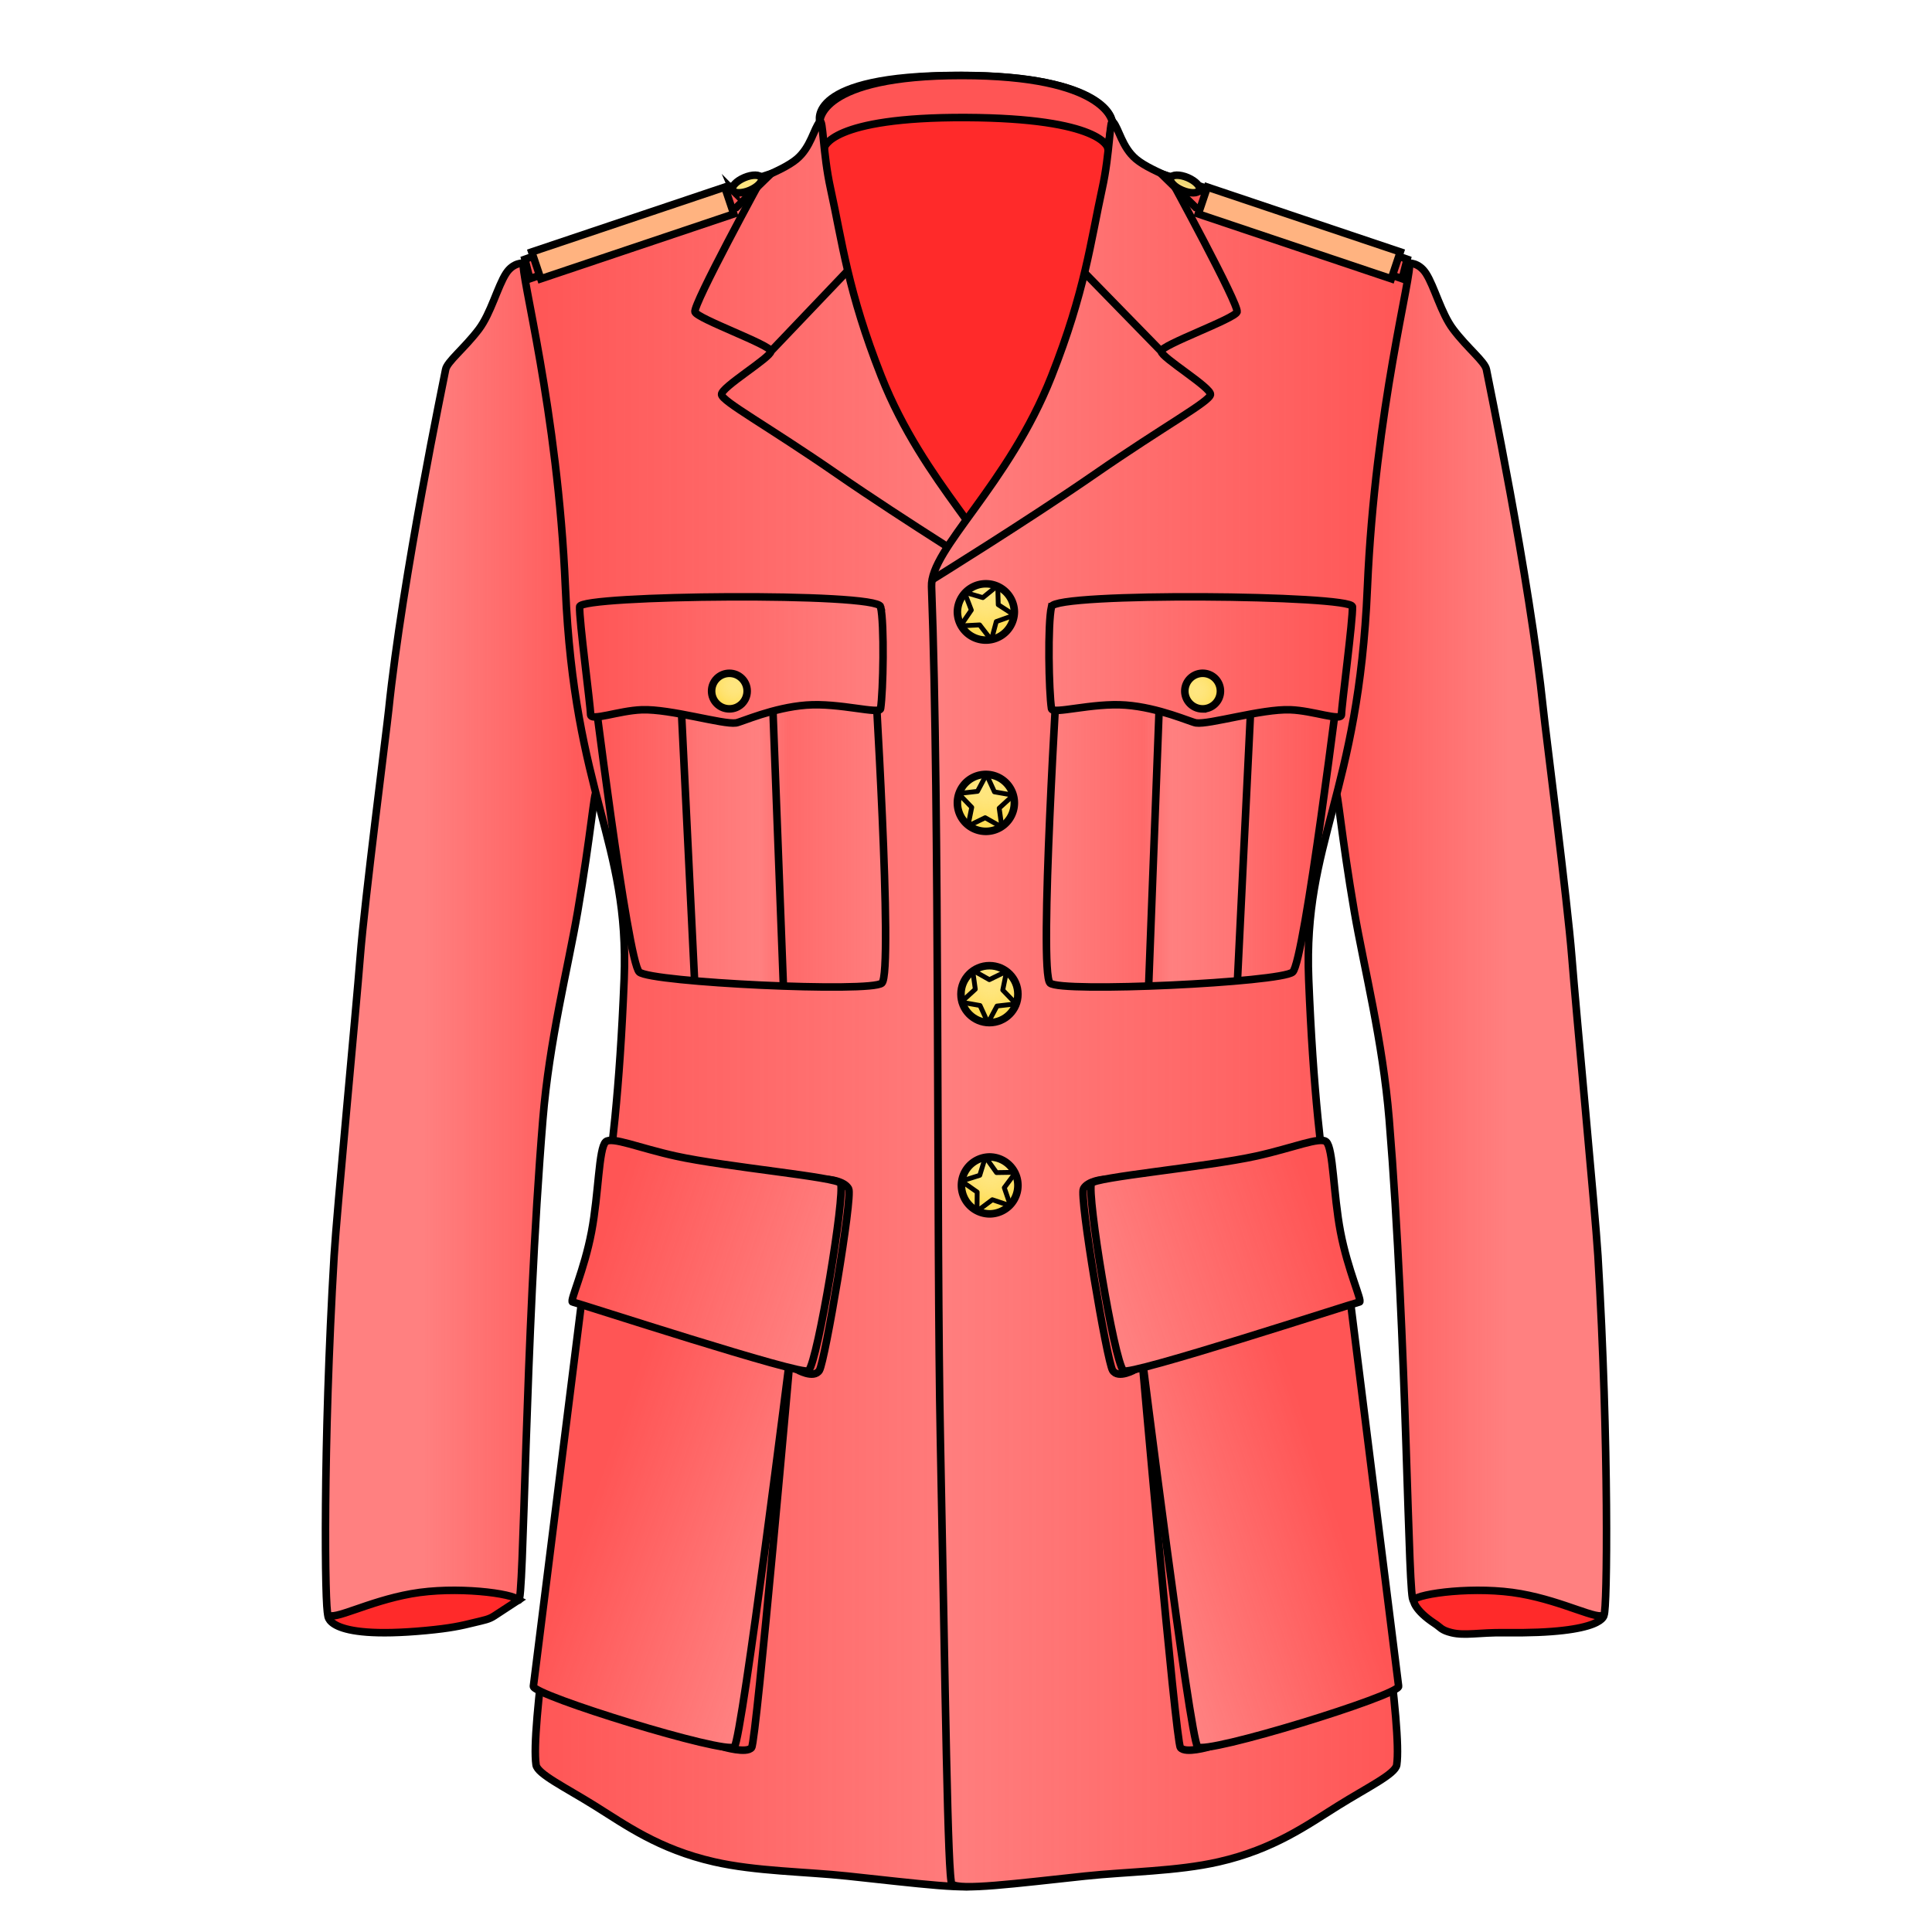 <svg xmlns="http://www.w3.org/2000/svg" xmlns:xlink="http://www.w3.org/1999/xlink" viewBox="0 0 256 256">
    <defs>
        <linearGradient id="innoGrad22">
            <stop offset="0" stop-color="#ff2a2a" stop-opacity="0"/>
            <stop offset=".334" stop-color="#ff2a2a" stop-opacity=".251"/>
            <stop offset=".429" stop-color="#ff2a2a" stop-opacity="0"/>
            <stop offset=".63" stop-color="#ff2a2a" stop-opacity=".125"/>
            <stop offset=".706" stop-color="#ff2a2a" stop-opacity=".251"/>
            <stop offset="1" stop-color="#ff2a2a" stop-opacity=".502"/>
        </linearGradient>
        <linearGradient id="innoGrad3">
            <stop offset="0" stop-color="#ffe680" stop-opacity="0"/>
            <stop offset="1" stop-color="#ffd42a" stop-opacity=".502"/>
        </linearGradient>
        <linearGradient id="innoGrad2">
            <stop offset="0" stop-color="#ff2a2a" stop-opacity=".502"/>
            <stop offset=".294" stop-color="#ff2a2a" stop-opacity=".251"/>
            <stop offset=".37" stop-color="#ff2a2a" stop-opacity=".125"/>
            <stop offset=".571" stop-color="#ff2a2a" stop-opacity="0"/>
            <stop offset=".666" stop-color="#ff2a2a" stop-opacity=".251"/>
            <stop offset="1" stop-color="#ff2a2a" stop-opacity="0"/>
        </linearGradient>
        <linearGradient id="innoGrad12">
            <stop offset="0" stop-color="#ff2a2a" stop-opacity=".502"/>
            <stop offset="1" stop-color="#ff2a2a" stop-opacity="0"/>
        </linearGradient>
        <linearGradient id="innoGrad1">
            <stop offset="0" stop-color="#ff2a2a" stop-opacity="0"/>
            <stop offset="1" stop-color="#ff2a2a" stop-opacity=".502"/>
        </linearGradient>
        <linearGradient id="linearGradient924" x1="56.186" x2="79.601" y1="124.496" y2="124.496" gradientUnits="userSpaceOnUse" xlink:href="#innoGrad1"/>
        <linearGradient id="linearGradient949" x1="68.83" x2="133.173" y1="133.049" y2="133.049" gradientUnits="userSpaceOnUse" xlink:href="#innoGrad12"/>
        <linearGradient id="linearGradient980" x1="77.814" x2="117.848" y1="108.968" y2="108.968" gradientUnits="userSpaceOnUse" xlink:href="#innoGrad2"/>
        <linearGradient id="linearGradient1019" x1="76.302" x2="117.513" y1="87.448" y2="87.448" gradientUnits="userSpaceOnUse" xlink:href="#innoGrad12"/>
        <linearGradient id="linearGradient1042" x1="70.174" x2="95.8" y1="222.643" y2="231.465" gradientUnits="userSpaceOnUse" xlink:href="#innoGrad12"/>
        <linearGradient id="linearGradient1065" x1="77.12" x2="105.566" y1="172.046" y2="181.451" gradientUnits="userSpaceOnUse" xlink:href="#innoGrad12"/>
        <radialGradient id="radialGradient1088" cx="97.325" cy="90.759" r="2.856" fx="97.325" fy="90.759" gradientUnits="userSpaceOnUse" xlink:href="#innoGrad3"/>
        <linearGradient id="linearGradient1111" x1="176.402" x2="199.815" y1="124.496" y2="124.496" gradientUnits="userSpaceOnUse" xlink:href="#innoGrad12"/>
        <linearGradient id="linearGradient1142" x1="122.934" x2="187.276" y1="133.926" y2="133.926" gradientTransform="translate(0 -.877)" gradientUnits="userSpaceOnUse" xlink:href="#innoGrad1"/>
        <linearGradient id="linearGradient1185" x1="138.153" x2="178.185" y1="108.968" y2="108.968" gradientUnits="userSpaceOnUse" xlink:href="#innoGrad22"/>
        <linearGradient id="linearGradient1228" x1="138.494" x2="179.707" y1="87.448" y2="87.448" gradientUnits="userSpaceOnUse" xlink:href="#innoGrad1"/>
        <linearGradient id="linearGradient1251" x1="160.212" x2="184.674" y1="231.465" y2="223.41" gradientUnits="userSpaceOnUse" xlink:href="#innoGrad1"/>
        <linearGradient id="linearGradient1274" x1="150.431" x2="178.885" y1="181.451" y2="172.046" gradientUnits="userSpaceOnUse" xlink:href="#innoGrad1"/>
        <radialGradient id="radialGradient1379" cx="130.634" cy="79.144" r="4.273" fx="130.634" fy="79.144" gradientTransform="matrix(1 0 0 1 0 .01)" gradientUnits="userSpaceOnUse" xlink:href="#innoGrad3"/>
        <radialGradient id="radialGradient1381" cx="130.634" cy="104.488" r="4.273" fx="130.634" fy="104.488" gradientTransform="matrix(1 0 0 1 0 .037)" gradientUnits="userSpaceOnUse" xlink:href="#innoGrad3"/>
        <radialGradient id="radialGradient1383" cx="131.242" cy="130.103" r="4.273" fx="131.242" fy="130.103" gradientUnits="userSpaceOnUse" xlink:href="#innoGrad3"/>
        <radialGradient id="radialGradient1385" cx="131.242" cy="155.311" r="4.273" fx="131.242" fy="155.311" gradientTransform="matrix(1 0 0 .999 0 .092)" gradientUnits="userSpaceOnUse" xlink:href="#innoGrad3"/>
        <radialGradient id="radialGradient1387" cx="158.54" cy="91.437" r="2.858" fx="158.54" fy="91.437" gradientUnits="userSpaceOnUse" xlink:href="#innoGrad3"/>
    </defs>
    <g stroke="#000" stroke-miterlimit="10">
        <path fill="#ff2a2a" d="M108.632 16.132S106.703 10 126.861 10c20.158 0 20.504 6.092 20.504 6.092l-4.108 60.781h-30.509z"/>
        <path fill="#f55" d="M146.781 19.588s-.71-3.931-18.806-4.014c-18.088-.076-18.752 4.014-18.752 4.014l-.591-3.456s-.268-6.129 18.81-6.129 19.923 6.09 19.923 6.09z"/>
    </g>
    <g>
        <path fill="#ff2a2a" stroke="#000" stroke-miterlimit="10" d="M68.712 212.013s-.341.227-3.223 2.105c-.719.471-1.285.546-2.656.883-1.77.436-3.13.745-6.412 1.053-13.649 1.28-12.967-2.103-12.967-2.103s4.554-7.998 12.625-8.617c8.071-.619 12.633 6.679 12.633 6.679z"/>
        <path fill="#ff8080" d="M69.378 34.874s-1.342-.151-2.317 1.345c-1.131 1.743-2.018 5.301-3.614 7.415-1.896 2.508-4.218 4.301-4.403 5.342-.164.938-5.725 27.502-7.542 45.109-.28 2.685-3.202 25.36-3.773 32.693-.548 7.029-3.119 33.933-3.457 39.617-1.501 25.234-1.24 47.036-.817 47.557.699.85 5.246-1.738 11.031-2.769 5.942-1.064 13.549-.043 14.226.83.729.941.831-34.519 3.221-63.7.855-10.438 3.319-20.002 4.608-27.508 1.729-10.079 2.24-16.394 2.435-15.628.13.504.664-26.303-2.172-46.927-1.785-12.968-7.426-23.376-7.426-23.376z"/>
        <path fill="url(#linearGradient924)" stroke="#000" stroke-miterlimit="10" d="M69.378 34.874s-1.342-.151-2.317 1.345c-1.131 1.743-2.018 5.301-3.614 7.415-1.896 2.508-4.218 4.301-4.403 5.342-.164.938-5.725 27.502-7.542 45.109-.28 2.685-3.202 25.36-3.773 32.693-.548 7.029-3.119 33.933-3.457 39.617-1.501 25.234-1.24 47.036-.817 47.557.699.85 5.246-1.738 11.031-2.769 5.942-1.064 13.549-.043 14.226.83.729.941.831-34.519 3.221-63.7.855-10.438 3.319-20.002 4.608-27.508 1.729-10.079 2.24-16.394 2.435-15.628.13.504.664-26.303-2.172-46.927-1.785-12.968-7.426-23.376-7.426-23.376z"/>
        <path fill="#ff8080" d="M108.632 16.132c-.789.89-1.188 3.378-3.065 4.946-2.091 1.754-6.942 3.291-15.205 6.957-7.65 3.394-20.14 5.259-20.983 6.839-.543 1.021 4.529 19.289 5.542 43.026 1.179 27.582 8.511 33.534 7.781 51.866-1.178 29.467-4.4 36.144-6.366 54.104-2.764 25.223-6.014 45.031-5.306 49.983.176 1.209 3.835 2.962 7.783 5.423 4.041 2.519 8.46 5.751 15.794 7.424 5.529 1.265 12.122 1.296 17.681 1.887 9.327.997 16.648 1.948 17.689 1.061.565-.488.859-25.541 1.526-59.059.523-26.205.079-83.48 1.167-112.847.184-5.029-10.187-13.416-15.901-27.898-4.434-11.237-5.183-17.872-6.722-24.875-1.023-4.667-.97-9.342-1.415-8.837z"/>
        <path fill="url(#linearGradient949)" stroke="#000" stroke-miterlimit="10" d="M108.632 16.132c-.789.89-1.188 3.378-3.065 4.946-2.091 1.754-6.942 3.291-15.205 6.957-7.65 3.394-20.14 5.259-20.983 6.839-.543 1.021 4.529 19.289 5.542 43.026 1.179 27.582 8.511 33.534 7.781 51.866-1.178 29.467-4.4 36.144-6.366 54.104-2.764 25.223-6.014 45.031-5.306 49.983.176 1.209 3.835 2.962 7.783 5.423 4.041 2.519 8.46 5.751 15.794 7.424 5.529 1.265 12.122 1.296 17.681 1.887 9.327.997 16.648 1.948 17.689 1.061.565-.488.859-25.541 1.526-59.059.523-26.205.079-83.48 1.167-112.847.184-5.029-10.187-13.416-15.901-27.898-4.434-11.237-5.183-17.872-6.722-24.875-1.023-4.667-.97-9.342-1.415-8.837z"/>
        <path fill="none" stroke="#000" stroke-miterlimit="10" d="M132.576 76.874s-12.836-7.958-21.663-14.064c-9.28-6.417-15.185-9.588-15.302-10.531-.117-.943 6.542-4.911 6.542-5.736 0-.826-9.745-4.293-10.063-5.209-.314-.921 8.911-17.8 8.911-17.8M112.335 35.864l-10.182 10.678"/>
        <path fill="#f55" stroke="#000" stroke-miterlimit="10" d="M70.204 36.931l27.35-9.427 4.599-4.481-5.542 1.769-27.057 9.562z"/>
        <path fill="#ffb380" stroke="#000" stroke-miterlimit="10" stroke-width="1" d="M97.23 28.351l-25.574 8.593-1.195-3.557 25.574-8.593z"/>
        <path fill="#ffe680" stroke="#000" stroke-miterlimit="10" d="M97.071 25.189c.195.465 1.215.481 2.271.036 1.056-.446 1.753-1.188 1.552-1.653-.195-.465-1.208-.481-2.265-.034-1.056.451-1.752 1.185-1.558 1.651z"/>
        <path fill="#ff8080" d="M115.783 87.171s2.625 41.661 1.075 43.092c-1.415 1.307-30.574-.088-32.145-1.457-1.566-1.368-6.336-40.063-6.336-40.063z"/>
        <path fill="url(#linearGradient980)" stroke="#000" stroke-miterlimit="10" d="M115.783 87.171s2.625 41.661 1.075 43.092c-1.415 1.307-30.574-.088-32.145-1.457-1.566-1.368-6.336-40.063-6.336-40.063z"/>
        <path fill="none" stroke="#000" stroke-miterlimit="10" d="M102.177 87.745l1.632 43.04M90.007 88.373l2.02 41.393"/>
        <path fill="#ff8080" d="M116.683 80.384c.521 2.323.348 11.204 0 13.518-.122.807-5.428-.807-9.84-.473-4.418.333-8.615 2.254-9.314 2.359-1.704.258-8.686-1.872-12.472-1.739-3.088.108-6.801 1.585-6.801.624 0-1.097-1.544-12.642-1.449-14.29.089-1.543 39.437-1.918 39.876.001z"/>
        <path fill="url(#linearGradient1019)" stroke="#000" stroke-miterlimit="10" d="M116.683 80.384c.521 2.323.348 11.204 0 13.518-.122.807-5.428-.807-9.84-.473-4.418.333-8.615 2.254-9.314 2.359-1.704.258-8.686-1.872-12.472-1.739-3.088.108-6.801 1.585-6.801.624 0-1.097-1.544-12.642-1.449-14.29.089-1.543 39.437-1.918 39.876.001z"/>
        <path fill="#f55" stroke="#000" stroke-miterlimit="10" d="M104.782 178.959s-4.557 51.762-5.188 52.603c-.625.837-3.794-.097-3.794-.097l7.413-52.707z"/>
        <path fill="#ff8080" d="M104.782 178.959s-6.455 51.399-7.469 52.496c-1.016 1.099-26.785-6.834-26.637-8.015.15-1.182 6.444-51.394 6.444-51.394z"/>
        <path fill="url(#linearGradient1042)" stroke="#000" stroke-miterlimit="10" d="M104.782 178.959s-6.455 51.399-7.469 52.496c-1.016 1.099-26.785-6.834-26.637-8.015.15-1.182 6.444-51.394 6.444-51.394z"/>
        <path fill="#f55" stroke="#000" stroke-miterlimit="10" d="M109.811 156.292s2.066.166 2.635 1.226c.569 1.053-3.136 22.868-3.87 24.062-.739 1.192-3.01-.129-3.01-.129z"/>
        <path fill="#ff8080" d="M111.385 156.801c-.364-.82-15.261-2.163-21.85-3.617-4.814-1.058-8.476-2.619-9.274-1.887-.938.859-.925 6.903-1.885 11.944-.969 5.097-2.91 9.197-2.513 9.277.784.156 30.596 9.875 31.276 9.116 1.262-1.414 4.871-23.418 4.246-24.833z"/>
        <path fill="url(#linearGradient1065)" stroke="#000" stroke-miterlimit="10" d="M111.385 156.801c-.364-.82-15.261-2.163-21.85-3.617-4.814-1.058-8.476-2.619-9.274-1.887-.938.859-.925 6.903-1.885 11.944-.969 5.097-2.91 9.197-2.513 9.277.784.156 30.596 9.875 31.276 9.116 1.262-1.414 4.871-23.418 4.246-24.833z"/>
        <circle cx="96.647" cy="91.573" r="2.356" fill="#ffe680"/>
        <circle cx="96.647" cy="91.573" r="2.356" fill="url(#radialGradient1088)" stroke="#000" stroke-miterlimit="10"/>
        <path fill="#ff2a2a" stroke="#000" stroke-miterlimit="10" d="M187.292 212.013s.002 1.276 2.875 3.155c.723.471.788.834 2.167 1.171 1.766.436 3.707-.044 7 0 13.541.183 13.21-2.388 13.21-2.388s-5.591-4.16-13.71-4.783c-8.119-.623-11.542 2.845-11.542 2.845z"/>
        <path fill="#ff8080" d="M186.625 34.874s1.343-.151 2.318 1.345c1.131 1.743 2.01 5.301 3.617 7.415 1.89 2.508 4.218 4.301 4.401 5.342.161.938 5.716 27.502 7.545 45.109.271 2.685 3.197 25.36 3.769 32.693.546 7.029 3.116 33.933 3.46 39.617 1.492 25.234 1.234 47.036.809 47.557-.697.85-5.236-1.738-11.032-2.769-5.932-1.064-13.543-.043-14.22.83-.729.941-.827-34.519-3.219-63.7-.861-10.438-3.321-20.002-4.613-27.508-1.726-10.079-2.237-16.394-2.431-15.628-.138.504-.658-26.303 2.176-46.927 1.779-12.968 7.42-23.376 7.42-23.376z"/>
        <path fill="url(#linearGradient1111)" stroke="#000" stroke-miterlimit="10" d="M186.625 34.874s1.343-.151 2.318 1.345c1.131 1.743 2.01 5.301 3.617 7.415 1.89 2.508 4.218 4.301 4.401 5.342.161.938 5.716 27.502 7.545 45.109.271 2.685 3.197 25.36 3.769 32.693.546 7.029 3.116 33.933 3.46 39.617 1.492 25.234 1.234 47.036.809 47.557-.697.85-5.236-1.738-11.032-2.769-5.932-1.064-13.543-.043-14.22.83-.729.941-.827-34.519-3.219-63.7-.861-10.438-3.321-20.002-4.613-27.508-1.726-10.079-2.237-16.394-2.431-15.628-.138.504-.658-26.303 2.176-46.927 1.779-12.968 7.42-23.376 7.42-23.376z"/>
        <path fill="#ff8080" d="M147.468 16.132c.796.89 1.188 3.378 3.065 4.946 2.09 1.754 6.956 3.29 15.205 6.957 7.659 3.394 20.145 5.259 20.989 6.839.547 1.02-4.53 19.289-5.541 43.026-1.176 27.582-8.512 33.534-7.776 51.866 1.179 29.467 4.395 36.144 6.364 54.104 2.762 25.223 6.01 45.03 5.303 49.983-.17 1.209-3.84 2.962-7.782 5.423-4.048 2.519-8.462 5.75-15.794 7.424-5.53 1.265-12.125 1.296-17.682 1.887-9.327.997-16.648 1.948-17.682 1.06-.572-.487-.867-25.54-1.533-59.058-.525-26.205-.077-83.48-1.167-112.847-.191-5.03 10.178-13.416 15.9-27.898 4.435-11.237 5.183-17.872 6.715-24.875 1.03-4.667.973-9.342 1.416-8.837z"/>
        <path fill="url(#linearGradient1142)" stroke="#000" stroke-miterlimit="10" d="M147.468 16.132c.796.89 1.188 3.378 3.065 4.946 2.09 1.754 6.956 3.29 15.205 6.957 7.659 3.394 20.145 5.259 20.989 6.839.547 1.02-4.53 19.289-5.541 43.026-1.176 27.582-8.512 33.534-7.776 51.866 1.179 29.467 4.395 36.144 6.364 54.104 2.762 25.223 6.01 45.03 5.303 49.983-.17 1.209-3.84 2.962-7.782 5.423-4.048 2.519-8.462 5.75-15.794 7.424-5.53 1.265-12.125 1.296-17.682 1.887-9.327.997-16.648 1.948-17.682 1.06-.572-.487-.867-25.54-1.533-59.058-.525-26.205-.077-83.48-1.167-112.847-.191-5.03 10.178-13.416 15.9-27.898 4.435-11.237 5.183-17.872 6.715-24.875 1.03-4.667.973-9.342 1.416-8.837z"/>
        <path fill="none" stroke="#000" stroke-miterlimit="10" d="M123.422 76.874s12.843-7.958 21.669-14.064c9.278-6.417 15.177-9.588 15.302-10.531.111-.943-6.535-4.911-6.535-5.736 0-.826 9.737-4.293 10.058-5.209.308-.921-8.912-17.8-8.912-17.8M143.622 36.054l10.235 10.488"/>
        <path fill="#f55" stroke="#000" stroke-miterlimit="10" d="M185.793 36.931l-27.344-9.427-4.592-4.481 5.536 1.769 27.063 9.562z"/>
        <path fill="#ffb380" stroke="#000" stroke-miterlimit="10" d="M158.78 28.348l1.198-3.557 25.566 8.588-1.19 3.561z"/>
        <path fill="#ffe680" fill-opacity=".941" stroke="#000" stroke-miterlimit="10" d="M158.933 25.189c-.194.465-1.215.481-2.265.036-1.063-.446-1.759-1.188-1.565-1.653.202-.465 1.216-.481 2.279-.034 1.049.451 1.745 1.185 1.551 1.651z"/>
        <path fill="#ff8080" d="M140.221 87.171s-2.624 41.661-1.082 43.092c1.415 1.307 30.581-.088 32.146-1.457 1.579-1.368 6.338-40.063 6.338-40.063z"/>
        <path fill="url(#linearGradient1185)" stroke="#000" stroke-miterlimit="10" d="M140.221 87.171s-2.624 41.661-1.082 43.092c1.415 1.307 30.581-.088 32.146-1.457 1.579-1.368 6.338-40.063 6.338-40.063z"/>
        <path fill="none" stroke="#000" stroke-miterlimit="10" d="M153.827 87.745l-1.631 43.04M165.996 88.373l-2.019 41.393"/>
        <path fill="#ff8080" d="M139.328 80.384c-.527 2.323-.354 11.204 0 13.518.115.807 5.427-.807 9.84-.473 4.412.333 8.608 2.254 9.307 2.359 1.71.258 8.687-1.872 12.475-1.739 3.092.108 6.802 1.585 6.802.624 0-1.097 1.541-12.642 1.45-14.29-.095-1.543-39.442-1.918-39.874.001z"/>
        <path fill="url(#linearGradient1228)" stroke="#000" stroke-miterlimit="10" d="M139.328 80.384c-.527 2.323-.354 11.204 0 13.518.115.807 5.427-.807 9.84-.473 4.412.333 8.608 2.254 9.307 2.359 1.71.258 8.687-1.872 12.475-1.739 3.092.108 6.802 1.585 6.802.624 0-1.097 1.541-12.642 1.45-14.29-.095-1.543-39.442-1.918-39.874.001z"/>
        <path fill="#f55" stroke="#000" stroke-miterlimit="10" d="M151.223 178.959s4.553 51.762 5.188 52.603c.624.837 3.801-.097 3.801-.097l-7.423-52.707z"/>
        <path fill="#ff8080" d="M151.223 178.959s6.447 51.399 7.469 52.496c1.021 1.099 26.787-6.834 26.631-8.015-.144-1.182-6.438-51.394-6.438-51.394z"/>
        <path fill="url(#linearGradient1251)" stroke="#000" stroke-miterlimit="10" d="M151.223 178.959s6.447 51.399 7.469 52.496c1.021 1.099 26.787-6.834 26.631-8.015-.144-1.182-6.438-51.394-6.438-51.394z"/>
        <path fill="#f55" stroke="#000" stroke-miterlimit="10" d="M146.186 156.292s-2.059.166-2.621 1.226c-.576 1.053 3.124 22.868 3.863 24.062.738 1.192 3.003-.129 3.003-.129z"/>
        <path fill="#ff8080" d="M144.619 156.801c.369-.82 15.26-2.163 21.849-3.617 4.808-1.058 8.48-2.619 9.269-1.887.938.859.925 6.903 1.887 11.944.974 5.097 2.914 9.197 2.521 9.277-.787.156-30.6 9.875-31.279 9.116-1.27-1.414-4.872-23.418-4.247-24.833z"/>
        <path fill="url(#linearGradient1274)" stroke="#000" stroke-miterlimit="10" d="M144.619 156.801c.369-.82 15.26-2.163 21.849-3.617 4.808-1.058 8.48-2.619 9.269-1.887.938.859.925 6.903 1.887 11.944.974 5.097 2.914 9.197 2.521 9.277-.787.156-30.6 9.875-31.279 9.116-1.27-1.414-4.872-23.418-4.247-24.833z"/>
        <path fill="#ffe680" d="M134.407 81.043a3.775 3.775 0 0 1-3.773 3.772 3.771 3.771 0 0 1-3.773-3.772 3.774 3.774 0 0 1 7.546 0zM134.407 106.386a3.773 3.773 0 0 1-7.546 0 3.768 3.768 0 0 1 3.773-3.771 3.772 3.772 0 0 1 3.773 3.771z"/>
        <circle cx="131.106" cy="131.73" r="3.773" fill="#ffe680"/>
        <path fill="#ffe680" d="M134.879 157.073a3.771 3.771 0 0 1-3.773 3.772 3.771 3.771 0 0 1 0-7.541 3.771 3.771 0 0 1 3.773 3.769zM161.712 91.573a2.353 2.353 0 0 1-2.358 2.358 2.362 2.362 0 0 1-2.358-2.358 2.362 2.362 0 0 1 2.358-2.358 2.353 2.353 0 0 1 2.358 2.358z"/>
        <path fill="url(#radialGradient1379)" stroke="#000" stroke-miterlimit="10" d="M134.407 81.043a3.775 3.775 0 0 1-3.773 3.772 3.771 3.771 0 0 1-3.773-3.772 3.774 3.774 0 0 1 7.546 0z"/>
        <path fill="url(#radialGradient1381)" stroke="#000" stroke-miterlimit="10" d="M134.407 106.386a3.773 3.773 0 0 1-7.546 0 3.768 3.768 0 0 1 3.773-3.771 3.772 3.772 0 0 1 3.773 3.771z"/>
        <circle cx="131.106" cy="131.73" r="3.773" fill="url(#radialGradient1383)" stroke="#000" stroke-miterlimit="10"/>
        <path fill="url(#radialGradient1385)" stroke="#000" stroke-miterlimit="10" d="M134.879 157.073a3.771 3.771 0 0 1-3.773 3.772 3.771 3.771 0 0 1 0-7.541 3.771 3.771 0 0 1 3.773 3.769z"/>
        <path fill="url(#radialGradient1387)" stroke="#000" stroke-miterlimit="10" d="M161.712 91.573a2.353 2.353 0 0 1-2.358 2.358 2.362 2.362 0 0 1-2.358-2.358 2.362 2.362 0 0 1 2.358-2.358 2.353 2.353 0 0 1 2.358 2.358z"/>
    </g>
    <g fill="none" stroke="#000" stroke-linejoin="round" stroke-miterlimit="10" stroke-width=".638">
        <path d="M127.27 82.937l1.436-2.096-.913-2.371 2.438.718 1.973-1.602.069 2.54 2.134 1.383-2.394.851-.655 2.455-1.55-2.013zM130.54 108.352l-2.285 1.113.506-2.489-1.764-1.829 2.524-.289 1.194-2.243 1.054 2.312 2.503.443-1.874 1.716.355 2.516zM133.377 128.698l-.508 2.49 1.764 1.832-2.526.285-1.194 2.242-1.055-2.313-2.501-.442 1.875-1.716-.351-2.518 2.212 1.254zM131.489 158.971l-2.031 1.527.023-2.541-2.079-1.462 2.423-.762.747-2.428 1.475 2.07 2.541-.041-1.515 2.041.824 2.405z"/>
    </g>
</svg>
